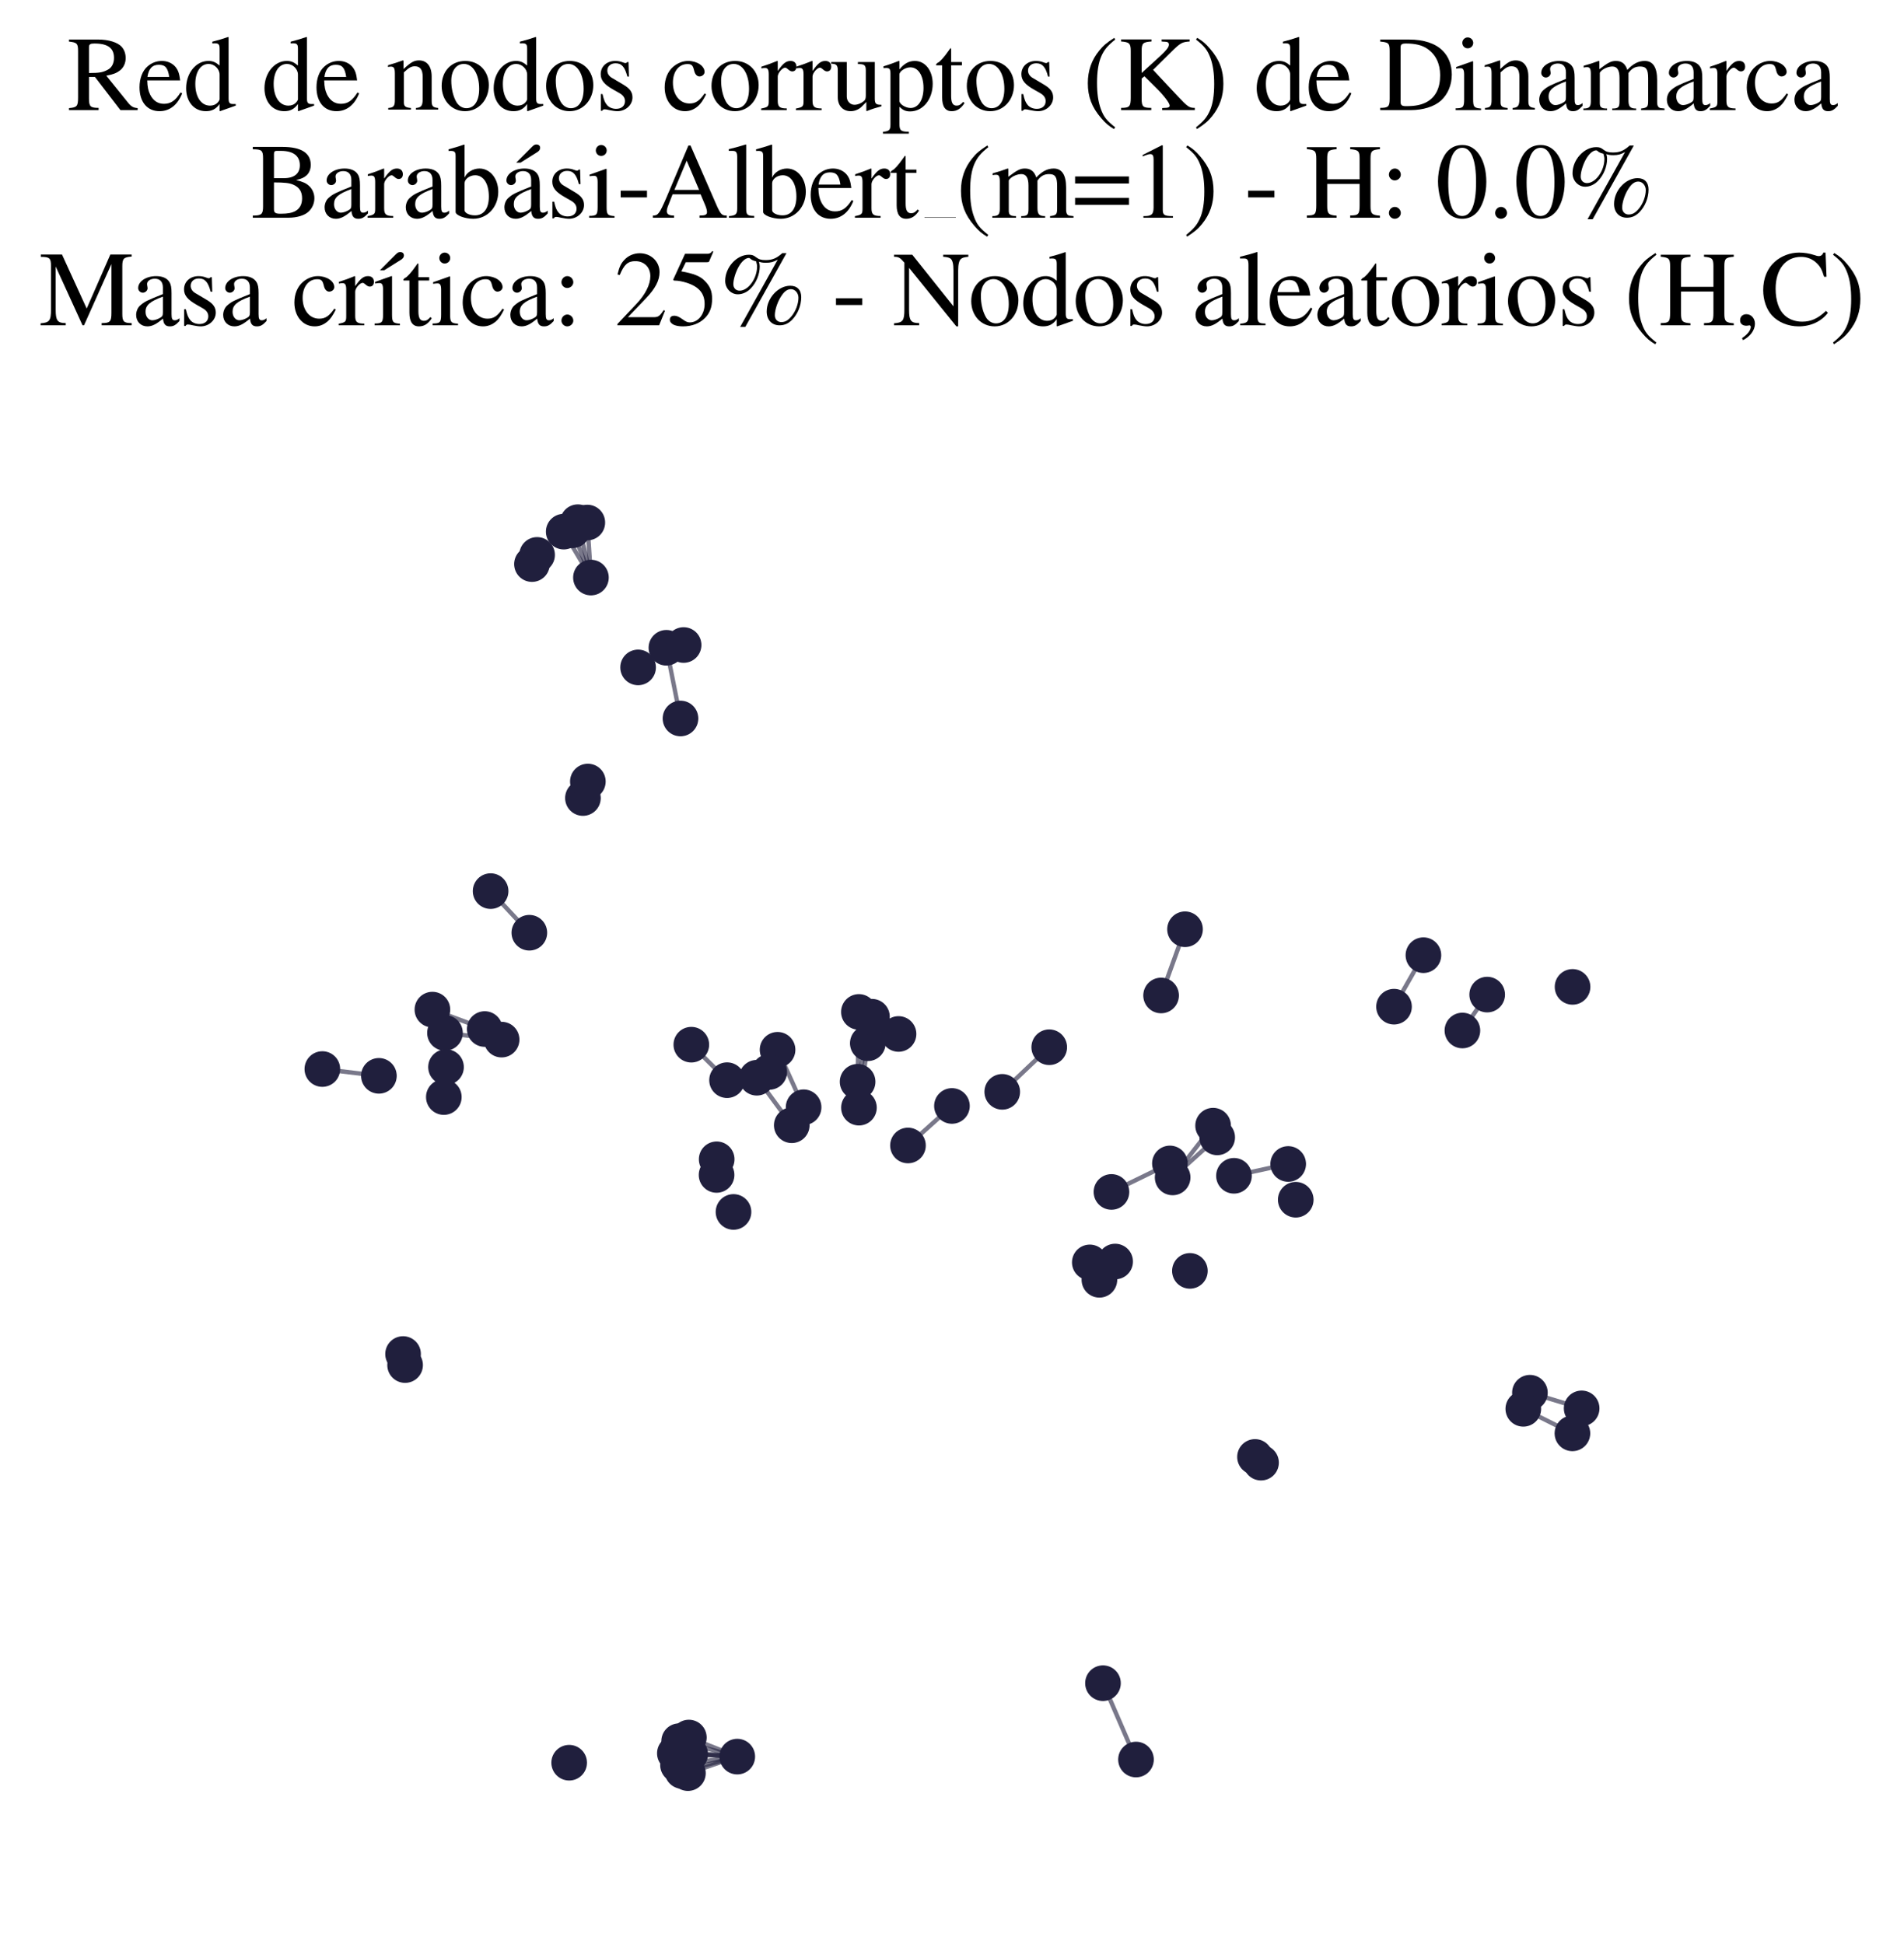 <?xml version="1.0" encoding="utf-8" standalone="no"?>
<!DOCTYPE svg PUBLIC "-//W3C//DTD SVG 1.1//EN"
  "http://www.w3.org/Graphics/SVG/1.1/DTD/svg11.dtd">
<svg xmlns:xlink="http://www.w3.org/1999/xlink" width="174.312pt" height="177.988pt" viewBox="0 0 174.312 177.988" xmlns="http://www.w3.org/2000/svg" version="1.1">
 <defs>
  <style type="text/css">*{stroke-linejoin: round; stroke-linecap: butt}</style>
 </defs>
 <g id="figure_1">
  <g id="patch_1">
   <path d="M 0 177.988 
L 174.312 177.988 
L 174.312 -0 
L 0 -0 
z
" style="fill: #ffffff"/>
  </g>
  <g id="axes_1">
   <g id="LineCollection_1">
    <path d="M 102.092 115.516 
L 100.651 117.188 
" clip-path="url(#p9086bce588)" style="fill: none; stroke: #201f3d; stroke-opacity: 0.6; stroke-width: 0.4"/>
    <path d="M 102.092 115.516 
L 99.772 115.594 
" clip-path="url(#p9086bce588)" style="fill: none; stroke: #201f3d; stroke-opacity: 0.6; stroke-width: 0.4"/>
    <path d="M 73.571 101.39 
L 71.186 96.125 
" clip-path="url(#p9086bce588)" style="fill: none; stroke: #201f3d; stroke-opacity: 0.6; stroke-width: 0.4"/>
    <path d="M 40.738 94.581 
L 45.923 95.195 
" clip-path="url(#p9086bce588)" style="fill: none; stroke: #201f3d; stroke-opacity: 0.6; stroke-width: 0.4"/>
    <path d="M 101.755 109.143 
L 107.106 106.534 
" clip-path="url(#p9086bce588)" style="fill: none; stroke: #201f3d; stroke-opacity: 0.6; stroke-width: 0.4"/>
    <path d="M 51.609 48.681 
L 54.101 52.886 
" clip-path="url(#p9086bce588)" style="fill: none; stroke: #201f3d; stroke-opacity: 0.6; stroke-width: 0.4"/>
    <path d="M 140.065 127.528 
L 144.801 128.962 
" clip-path="url(#p9086bce588)" style="fill: none; stroke: #201f3d; stroke-opacity: 0.6; stroke-width: 0.4"/>
    <path d="M 62.299 65.79 
L 61.01 59.315 
" clip-path="url(#p9086bce588)" style="fill: none; stroke: #201f3d; stroke-opacity: 0.6; stroke-width: 0.4"/>
    <path d="M 67.497 160.849 
L 62.98 162.361 
" clip-path="url(#p9086bce588)" style="fill: none; stroke: #201f3d; stroke-opacity: 0.6; stroke-width: 0.4"/>
    <path d="M 67.497 160.849 
L 61.784 160.546 
" clip-path="url(#p9086bce588)" style="fill: none; stroke: #201f3d; stroke-opacity: 0.6; stroke-width: 0.4"/>
    <path d="M 67.497 160.849 
L 63.19 160.625 
" clip-path="url(#p9086bce588)" style="fill: none; stroke: #201f3d; stroke-opacity: 0.6; stroke-width: 0.4"/>
    <path d="M 67.497 160.849 
L 63.066 159.102 
" clip-path="url(#p9086bce588)" style="fill: none; stroke: #201f3d; stroke-opacity: 0.6; stroke-width: 0.4"/>
    <path d="M 67.497 160.849 
L 62.477 162.171 
" clip-path="url(#p9086bce588)" style="fill: none; stroke: #201f3d; stroke-opacity: 0.6; stroke-width: 0.4"/>
    <path d="M 67.497 160.849 
L 62.466 160.424 
" clip-path="url(#p9086bce588)" style="fill: none; stroke: #201f3d; stroke-opacity: 0.6; stroke-width: 0.4"/>
    <path d="M 67.497 160.849 
L 62.176 159.435 
" clip-path="url(#p9086bce588)" style="fill: none; stroke: #201f3d; stroke-opacity: 0.6; stroke-width: 0.4"/>
    <path d="M 67.497 160.849 
L 62.071 161.619 
" clip-path="url(#p9086bce588)" style="fill: none; stroke: #201f3d; stroke-opacity: 0.6; stroke-width: 0.4"/>
    <path d="M 83.126 104.889 
L 87.151 101.27 
" clip-path="url(#p9086bce588)" style="fill: none; stroke: #201f3d; stroke-opacity: 0.6; stroke-width: 0.4"/>
    <path d="M 78.637 101.426 
L 79.448 95.528 
" clip-path="url(#p9086bce588)" style="fill: none; stroke: #201f3d; stroke-opacity: 0.6; stroke-width: 0.4"/>
    <path d="M 127.623 92.18 
L 130.315 87.464 
" clip-path="url(#p9086bce588)" style="fill: none; stroke: #201f3d; stroke-opacity: 0.6; stroke-width: 0.4"/>
    <path d="M 44.379 94.227 
L 39.587 92.448 
" clip-path="url(#p9086bce588)" style="fill: none; stroke: #201f3d; stroke-opacity: 0.6; stroke-width: 0.4"/>
    <path d="M 100.978 154.125 
L 104.001 161.116 
" clip-path="url(#p9086bce588)" style="fill: none; stroke: #201f3d; stroke-opacity: 0.6; stroke-width: 0.4"/>
    <path d="M 78.514 99.055 
L 79.829 93.099 
" clip-path="url(#p9086bce588)" style="fill: none; stroke: #201f3d; stroke-opacity: 0.6; stroke-width: 0.4"/>
    <path d="M 78.514 99.055 
L 78.632 92.661 
" clip-path="url(#p9086bce588)" style="fill: none; stroke: #201f3d; stroke-opacity: 0.6; stroke-width: 0.4"/>
    <path d="M 106.299 91.153 
L 108.49 85.091 
" clip-path="url(#p9086bce588)" style="fill: none; stroke: #201f3d; stroke-opacity: 0.6; stroke-width: 0.4"/>
    <path d="M 72.486 103.037 
L 69.285 98.686 
" clip-path="url(#p9086bce588)" style="fill: none; stroke: #201f3d; stroke-opacity: 0.6; stroke-width: 0.4"/>
    <path d="M 34.688 98.512 
L 29.511 97.89 
" clip-path="url(#p9086bce588)" style="fill: none; stroke: #201f3d; stroke-opacity: 0.6; stroke-width: 0.4"/>
    <path d="M 48.462 85.408 
L 44.916 81.597 
" clip-path="url(#p9086bce588)" style="fill: none; stroke: #201f3d; stroke-opacity: 0.6; stroke-width: 0.4"/>
    <path d="M 53.77 47.847 
L 54.101 52.886 
" clip-path="url(#p9086bce588)" style="fill: none; stroke: #201f3d; stroke-opacity: 0.6; stroke-width: 0.4"/>
    <path d="M 91.756 99.977 
L 96.058 95.893 
" clip-path="url(#p9086bce588)" style="fill: none; stroke: #201f3d; stroke-opacity: 0.6; stroke-width: 0.4"/>
    <path d="M 143.956 131.249 
L 139.459 129.003 
" clip-path="url(#p9086bce588)" style="fill: none; stroke: #201f3d; stroke-opacity: 0.6; stroke-width: 0.4"/>
    <path d="M 133.884 94.361 
L 136.153 91.073 
" clip-path="url(#p9086bce588)" style="fill: none; stroke: #201f3d; stroke-opacity: 0.6; stroke-width: 0.4"/>
    <path d="M 111.06 103.074 
L 107.356 107.815 
" clip-path="url(#p9086bce588)" style="fill: none; stroke: #201f3d; stroke-opacity: 0.6; stroke-width: 0.4"/>
    <path d="M 117.935 106.582 
L 112.97 107.665 
" clip-path="url(#p9086bce588)" style="fill: none; stroke: #201f3d; stroke-opacity: 0.6; stroke-width: 0.4"/>
    <path d="M 52.403 48.561 
L 54.101 52.886 
" clip-path="url(#p9086bce588)" style="fill: none; stroke: #201f3d; stroke-opacity: 0.6; stroke-width: 0.4"/>
    <path d="M 111.436 104.147 
L 107.356 107.815 
" clip-path="url(#p9086bce588)" style="fill: none; stroke: #201f3d; stroke-opacity: 0.6; stroke-width: 0.4"/>
    <path d="M 63.291 95.659 
L 66.562 98.909 
" clip-path="url(#p9086bce588)" style="fill: none; stroke: #201f3d; stroke-opacity: 0.6; stroke-width: 0.4"/>
    <path d="M 52.906 47.815 
L 54.101 52.886 
" clip-path="url(#p9086bce588)" style="fill: none; stroke: #201f3d; stroke-opacity: 0.6; stroke-width: 0.4"/>
   </g>
   <g id="PathCollection_1">
    <defs>
     <path id="m5d2325e735" d="M 0 1.581 
C 0.419 1.581 0.822 1.415 1.118 1.118 
C 1.415 0.822 1.581 0.419 1.581 0 
C 1.581 -0.419 1.415 -0.822 1.118 -1.118 
C 0.822 -1.415 0.419 -1.581 0 -1.581 
C -0.419 -1.581 -0.822 -1.415 -1.118 -1.118 
C -1.415 -0.822 -1.581 -0.419 -1.581 0 
C -1.581 0.419 -1.415 0.822 -1.118 1.118 
C -0.822 1.415 -0.419 1.581 0 1.581 
z
" style="stroke: #201f3d; stroke-width: 0.1"/>
    </defs>
    <g clip-path="url(#p9086bce588)">
     <use xlink:href="#m5d2325e735" x="100.978" y="154.125" style="fill: #201f3d; stroke: #201f3d; stroke-width: 0.1"/>
     <use xlink:href="#m5d2325e735" x="54.101" y="52.886" style="fill: #201f3d; stroke: #201f3d; stroke-width: 0.1"/>
     <use xlink:href="#m5d2325e735" x="99.772" y="115.594" style="fill: #201f3d; stroke: #201f3d; stroke-width: 0.1"/>
     <use xlink:href="#m5d2325e735" x="130.315" y="87.464" style="fill: #201f3d; stroke: #201f3d; stroke-width: 0.1"/>
     <use xlink:href="#m5d2325e735" x="133.884" y="94.361" style="fill: #201f3d; stroke: #201f3d; stroke-width: 0.1"/>
     <use xlink:href="#m5d2325e735" x="62.477" y="162.171" style="fill: #201f3d; stroke: #201f3d; stroke-width: 0.1"/>
     <use xlink:href="#m5d2325e735" x="63.066" y="159.102" style="fill: #201f3d; stroke: #201f3d; stroke-width: 0.1"/>
     <use xlink:href="#m5d2325e735" x="115.448" y="133.932" style="fill: #201f3d; stroke: #201f3d; stroke-width: 0.1"/>
     <use xlink:href="#m5d2325e735" x="62.299" y="65.79" style="fill: #201f3d; stroke: #201f3d; stroke-width: 0.1"/>
     <use xlink:href="#m5d2325e735" x="107.356" y="107.815" style="fill: #201f3d; stroke: #201f3d; stroke-width: 0.1"/>
     <use xlink:href="#m5d2325e735" x="108.49" y="85.091" style="fill: #201f3d; stroke: #201f3d; stroke-width: 0.1"/>
     <use xlink:href="#m5d2325e735" x="144.801" y="128.962" style="fill: #201f3d; stroke: #201f3d; stroke-width: 0.1"/>
     <use xlink:href="#m5d2325e735" x="82.261" y="94.678" style="fill: #201f3d; stroke: #201f3d; stroke-width: 0.1"/>
     <use xlink:href="#m5d2325e735" x="40.738" y="94.581" style="fill: #201f3d; stroke: #201f3d; stroke-width: 0.1"/>
     <use xlink:href="#m5d2325e735" x="67.153" y="110.975" style="fill: #201f3d; stroke: #201f3d; stroke-width: 0.1"/>
     <use xlink:href="#m5d2325e735" x="96.058" y="95.893" style="fill: #201f3d; stroke: #201f3d; stroke-width: 0.1"/>
     <use xlink:href="#m5d2325e735" x="69.285" y="98.686" style="fill: #201f3d; stroke: #201f3d; stroke-width: 0.1"/>
     <use xlink:href="#m5d2325e735" x="71.186" y="96.125" style="fill: #201f3d; stroke: #201f3d; stroke-width: 0.1"/>
     <use xlink:href="#m5d2325e735" x="70.428" y="98.154" style="fill: #201f3d; stroke: #201f3d; stroke-width: 0.1"/>
     <use xlink:href="#m5d2325e735" x="62.433" y="159.534" style="fill: #201f3d; stroke: #201f3d; stroke-width: 0.1"/>
     <use xlink:href="#m5d2325e735" x="37.088" y="124.996" style="fill: #201f3d; stroke: #201f3d; stroke-width: 0.1"/>
     <use xlink:href="#m5d2325e735" x="36.901" y="123.985" style="fill: #201f3d; stroke: #201f3d; stroke-width: 0.1"/>
     <use xlink:href="#m5d2325e735" x="100.651" y="117.188" style="fill: #201f3d; stroke: #201f3d; stroke-width: 0.1"/>
     <use xlink:href="#m5d2325e735" x="62.071" y="161.619" style="fill: #201f3d; stroke: #201f3d; stroke-width: 0.1"/>
     <use xlink:href="#m5d2325e735" x="78.514" y="99.055" style="fill: #201f3d; stroke: #201f3d; stroke-width: 0.1"/>
     <use xlink:href="#m5d2325e735" x="118.626" y="109.856" style="fill: #201f3d; stroke: #201f3d; stroke-width: 0.1"/>
     <use xlink:href="#m5d2325e735" x="61.784" y="160.546" style="fill: #201f3d; stroke: #201f3d; stroke-width: 0.1"/>
     <use xlink:href="#m5d2325e735" x="117.935" y="106.582" style="fill: #201f3d; stroke: #201f3d; stroke-width: 0.1"/>
     <use xlink:href="#m5d2325e735" x="53.77" y="47.847" style="fill: #201f3d; stroke: #201f3d; stroke-width: 0.1"/>
     <use xlink:href="#m5d2325e735" x="78.637" y="101.426" style="fill: #201f3d; stroke: #201f3d; stroke-width: 0.1"/>
     <use xlink:href="#m5d2325e735" x="52.403" y="48.561" style="fill: #201f3d; stroke: #201f3d; stroke-width: 0.1"/>
     <use xlink:href="#m5d2325e735" x="65.603" y="107.587" style="fill: #201f3d; stroke: #201f3d; stroke-width: 0.1"/>
     <use xlink:href="#m5d2325e735" x="140.065" y="127.528" style="fill: #201f3d; stroke: #201f3d; stroke-width: 0.1"/>
     <use xlink:href="#m5d2325e735" x="91.756" y="99.977" style="fill: #201f3d; stroke: #201f3d; stroke-width: 0.1"/>
     <use xlink:href="#m5d2325e735" x="63.291" y="95.659" style="fill: #201f3d; stroke: #201f3d; stroke-width: 0.1"/>
     <use xlink:href="#m5d2325e735" x="101.755" y="109.143" style="fill: #201f3d; stroke: #201f3d; stroke-width: 0.1"/>
     <use xlink:href="#m5d2325e735" x="73.571" y="101.39" style="fill: #201f3d; stroke: #201f3d; stroke-width: 0.1"/>
     <use xlink:href="#m5d2325e735" x="83.126" y="104.889" style="fill: #201f3d; stroke: #201f3d; stroke-width: 0.1"/>
     <use xlink:href="#m5d2325e735" x="112.97" y="107.665" style="fill: #201f3d; stroke: #201f3d; stroke-width: 0.1"/>
     <use xlink:href="#m5d2325e735" x="52.108" y="161.407" style="fill: #201f3d; stroke: #201f3d; stroke-width: 0.1"/>
     <use xlink:href="#m5d2325e735" x="39.587" y="92.448" style="fill: #201f3d; stroke: #201f3d; stroke-width: 0.1"/>
     <use xlink:href="#m5d2325e735" x="127.623" y="92.18" style="fill: #201f3d; stroke: #201f3d; stroke-width: 0.1"/>
     <use xlink:href="#m5d2325e735" x="143.956" y="131.249" style="fill: #201f3d; stroke: #201f3d; stroke-width: 0.1"/>
     <use xlink:href="#m5d2325e735" x="61.01" y="59.315" style="fill: #201f3d; stroke: #201f3d; stroke-width: 0.1"/>
     <use xlink:href="#m5d2325e735" x="58.418" y="61.113" style="fill: #201f3d; stroke: #201f3d; stroke-width: 0.1"/>
     <use xlink:href="#m5d2325e735" x="104.001" y="161.116" style="fill: #201f3d; stroke: #201f3d; stroke-width: 0.1"/>
     <use xlink:href="#m5d2325e735" x="102.092" y="115.516" style="fill: #201f3d; stroke: #201f3d; stroke-width: 0.1"/>
     <use xlink:href="#m5d2325e735" x="72.486" y="103.037" style="fill: #201f3d; stroke: #201f3d; stroke-width: 0.1"/>
     <use xlink:href="#m5d2325e735" x="107.106" y="106.534" style="fill: #201f3d; stroke: #201f3d; stroke-width: 0.1"/>
     <use xlink:href="#m5d2325e735" x="53.368" y="73.074" style="fill: #201f3d; stroke: #201f3d; stroke-width: 0.1"/>
     <use xlink:href="#m5d2325e735" x="136.153" y="91.073" style="fill: #201f3d; stroke: #201f3d; stroke-width: 0.1"/>
     <use xlink:href="#m5d2325e735" x="45.923" y="95.195" style="fill: #201f3d; stroke: #201f3d; stroke-width: 0.1"/>
     <use xlink:href="#m5d2325e735" x="62.584" y="59.063" style="fill: #201f3d; stroke: #201f3d; stroke-width: 0.1"/>
     <use xlink:href="#m5d2325e735" x="49.172" y="50.811" style="fill: #201f3d; stroke: #201f3d; stroke-width: 0.1"/>
     <use xlink:href="#m5d2325e735" x="111.06" y="103.074" style="fill: #201f3d; stroke: #201f3d; stroke-width: 0.1"/>
     <use xlink:href="#m5d2325e735" x="114.896" y="133.408" style="fill: #201f3d; stroke: #201f3d; stroke-width: 0.1"/>
     <use xlink:href="#m5d2325e735" x="62.98" y="162.361" style="fill: #201f3d; stroke: #201f3d; stroke-width: 0.1"/>
     <use xlink:href="#m5d2325e735" x="66.562" y="98.909" style="fill: #201f3d; stroke: #201f3d; stroke-width: 0.1"/>
     <use xlink:href="#m5d2325e735" x="40.633" y="100.455" style="fill: #201f3d; stroke: #201f3d; stroke-width: 0.1"/>
     <use xlink:href="#m5d2325e735" x="79.448" y="95.528" style="fill: #201f3d; stroke: #201f3d; stroke-width: 0.1"/>
     <use xlink:href="#m5d2325e735" x="44.916" y="81.597" style="fill: #201f3d; stroke: #201f3d; stroke-width: 0.1"/>
     <use xlink:href="#m5d2325e735" x="40.833" y="97.711" style="fill: #201f3d; stroke: #201f3d; stroke-width: 0.1"/>
     <use xlink:href="#m5d2325e735" x="65.613" y="106.154" style="fill: #201f3d; stroke: #201f3d; stroke-width: 0.1"/>
     <use xlink:href="#m5d2325e735" x="78.632" y="92.661" style="fill: #201f3d; stroke: #201f3d; stroke-width: 0.1"/>
     <use xlink:href="#m5d2325e735" x="108.936" y="116.372" style="fill: #201f3d; stroke: #201f3d; stroke-width: 0.1"/>
     <use xlink:href="#m5d2325e735" x="34.688" y="98.512" style="fill: #201f3d; stroke: #201f3d; stroke-width: 0.1"/>
     <use xlink:href="#m5d2325e735" x="106.299" y="91.153" style="fill: #201f3d; stroke: #201f3d; stroke-width: 0.1"/>
     <use xlink:href="#m5d2325e735" x="44.379" y="94.227" style="fill: #201f3d; stroke: #201f3d; stroke-width: 0.1"/>
     <use xlink:href="#m5d2325e735" x="53.819" y="71.563" style="fill: #201f3d; stroke: #201f3d; stroke-width: 0.1"/>
     <use xlink:href="#m5d2325e735" x="48.462" y="85.408" style="fill: #201f3d; stroke: #201f3d; stroke-width: 0.1"/>
     <use xlink:href="#m5d2325e735" x="52.906" y="47.815" style="fill: #201f3d; stroke: #201f3d; stroke-width: 0.1"/>
     <use xlink:href="#m5d2325e735" x="67.497" y="160.849" style="fill: #201f3d; stroke: #201f3d; stroke-width: 0.1"/>
     <use xlink:href="#m5d2325e735" x="139.459" y="129.003" style="fill: #201f3d; stroke: #201f3d; stroke-width: 0.1"/>
     <use xlink:href="#m5d2325e735" x="87.151" y="101.27" style="fill: #201f3d; stroke: #201f3d; stroke-width: 0.1"/>
     <use xlink:href="#m5d2325e735" x="51.609" y="48.681" style="fill: #201f3d; stroke: #201f3d; stroke-width: 0.1"/>
     <use xlink:href="#m5d2325e735" x="48.702" y="51.652" style="fill: #201f3d; stroke: #201f3d; stroke-width: 0.1"/>
     <use xlink:href="#m5d2325e735" x="111.436" y="104.147" style="fill: #201f3d; stroke: #201f3d; stroke-width: 0.1"/>
     <use xlink:href="#m5d2325e735" x="29.511" y="97.89" style="fill: #201f3d; stroke: #201f3d; stroke-width: 0.1"/>
     <use xlink:href="#m5d2325e735" x="143.968" y="90.367" style="fill: #201f3d; stroke: #201f3d; stroke-width: 0.1"/>
     <use xlink:href="#m5d2325e735" x="63.19" y="160.625" style="fill: #201f3d; stroke: #201f3d; stroke-width: 0.1"/>
     <use xlink:href="#m5d2325e735" x="62.466" y="160.424" style="fill: #201f3d; stroke: #201f3d; stroke-width: 0.1"/>
     <use xlink:href="#m5d2325e735" x="62.176" y="159.435" style="fill: #201f3d; stroke: #201f3d; stroke-width: 0.1"/>
     <use xlink:href="#m5d2325e735" x="79.829" y="93.099" style="fill: #201f3d; stroke: #201f3d; stroke-width: 0.1"/>
    </g>
   </g>
   <g id="text_1">
    <!-- Red de nodos corruptos (K) de Dinamarca -->
    <g transform="translate(6.149 10.084) scale(0.096 -0.096)">
     <defs>
      <path id="NimbusRomNo9L-Regu-52" d="M 4218 121 
C 3974 140 3846 205 3661 424 
L 2342 2061 
C 2771 2143 2963 2219 3174 2388 
C 3379 2553 3501 2818 3501 3113 
C 3501 3385 3418 3618 3251 3801 
C 3008 4059 2477 4224 1875 4224 
L 109 4224 
L 109 4102 
C 589 4051 653 3981 653 3528 
L 653 765 
C 653 236 589 159 109 121 
L 109 0 
L 1882 0 
L 1882 134 
C 1389 134 1306 219 1306 692 
L 1306 1984 
L 1664 1984 
L 3187 0 
L 4218 0 
L 4218 121 
z
M 1306 3762 
C 1306 3937 1376 3987 1632 3987 
C 2432 3987 2803 3716 2803 3123 
C 2803 2807 2669 2542 2438 2423 
C 2144 2258 1920 2221 1306 2221 
L 1306 3762 
z
" transform="scale(0.016)"/>
      <path id="NimbusRomNo9L-Regu-65" d="M 2611 1053 
C 2304 564 2029 378 1619 378 
C 1254 378 979 564 794 930 
C 678 1174 634 1386 621 1779 
L 2592 1779 
C 2541 2193 2477 2377 2317 2581 
C 2125 2811 1830 2944 1498 2944 
C 1178 2944 877 2829 634 2611 
C 333 2349 160 1894 160 1370 
C 160 486 621 -64 1357 -64 
C 1965 -64 2445 315 2714 1008 
L 2611 1053 
z
M 634 1984 
C 704 2479 922 2714 1312 2714 
C 1702 2714 1856 2535 1939 1984 
L 634 1984 
z
" transform="scale(0.016)"/>
      <path id="NimbusRomNo9L-Regu-64" d="M 2202 -64 
L 3142 269 
L 3142 365 
C 3027 365 3014 365 2995 365 
C 2765 365 2714 435 2714 731 
L 2714 4364 
L 2682 4377 
C 2374 4268 2150 4204 1741 4096 
L 1741 3994 
C 1792 4000 1830 4000 1882 4000 
C 2118 4000 2176 3936 2176 3672 
L 2176 2669 
C 1933 2874 1760 2944 1504 2944 
C 768 2944 173 2221 173 1312 
C 173 493 653 -64 1357 -64 
C 1715 -64 1958 64 2176 365 
L 2176 -45 
L 2202 -64 
z
M 2176 653 
C 2176 608 2131 531 2067 461 
C 1952 333 1792 269 1606 269 
C 1075 269 723 781 723 1568 
C 723 2291 1037 2765 1523 2765 
C 1862 2765 2176 2464 2176 2125 
L 2176 653 
z
" transform="scale(0.016)"/>
      <path id="NimbusRomNo9L-Regu-6e" d="M 102 2579 
C 141 2598 205 2605 275 2605 
C 454 2605 512 2509 512 2195 
L 512 608 
C 512 243 442 154 115 128 
L 115 32 
L 1472 32 
L 1472 128 
C 1146 154 1050 230 1050 461 
L 1050 2259 
C 1357 2547 1498 2624 1709 2624 
C 2022 2624 2176 2426 2176 2003 
L 2176 666 
C 2176 262 2093 154 1773 128 
L 1773 32 
L 3104 32 
L 3104 128 
C 2790 160 2714 237 2714 550 
L 2714 2016 
C 2714 2618 2432 2976 1958 2976 
C 1664 2976 1466 2867 1030 2458 
L 1030 2963 
L 986 2976 
C 672 2861 454 2790 102 2688 
L 102 2579 
z
" transform="scale(0.016)"/>
      <path id="NimbusRomNo9L-Regu-6f" d="M 1600 2944 
C 768 2944 186 2330 186 1446 
C 186 582 781 -64 1587 -64 
C 2394 -64 3008 614 3008 1498 
C 3008 2336 2419 2944 1600 2944 
z
M 1517 2765 
C 2054 2765 2432 2150 2432 1274 
C 2432 550 2144 115 1664 115 
C 1414 115 1178 269 1043 525 
C 864 858 762 1306 762 1760 
C 762 2368 1062 2765 1517 2765 
z
" transform="scale(0.016)"/>
      <path id="NimbusRomNo9L-Regu-73" d="M 2016 2010 
L 1990 2880 
L 1920 2880 
L 1907 2867 
C 1850 2822 1843 2816 1818 2816 
C 1779 2816 1715 2829 1645 2861 
C 1504 2915 1363 2944 1197 2944 
C 691 2944 326 2616 326 2154 
C 326 1796 531 1539 1075 1231 
L 1446 1020 
C 1670 892 1779 737 1779 539 
C 1779 256 1574 77 1248 77 
C 1030 77 832 159 710 298 
C 576 455 518 600 435 960 
L 333 960 
L 333 -39 
L 416 -39 
C 461 33 486 48 563 48 
C 621 48 710 35 858 -2 
C 1037 -39 1210 -64 1325 -64 
C 1818 -64 2227 308 2227 757 
C 2227 1077 2074 1289 1690 1520 
L 998 1930 
C 819 2033 723 2194 723 2367 
C 723 2624 922 2803 1216 2803 
C 1581 2803 1773 2583 1920 2010 
L 2016 2010 
z
" transform="scale(0.016)"/>
      <path id="NimbusRomNo9L-Regu-63" d="M 2547 998 
C 2240 550 2010 397 1645 397 
C 1062 397 653 909 653 1645 
C 653 2304 1005 2758 1523 2758 
C 1754 2758 1837 2688 1901 2451 
L 1939 2310 
C 1990 2131 2106 2016 2240 2016 
C 2406 2016 2547 2138 2547 2285 
C 2547 2643 2099 2944 1562 2944 
C 1248 2944 922 2816 659 2586 
C 339 2304 160 1869 160 1363 
C 160 531 666 -64 1376 -64 
C 1664 -64 1920 38 2150 237 
C 2323 390 2445 563 2637 941 
L 2547 998 
z
" transform="scale(0.016)"/>
      <path id="NimbusRomNo9L-Regu-72" d="M 45 2496 
C 134 2515 192 2522 269 2522 
C 429 2522 486 2419 486 2138 
L 486 538 
C 486 218 442 173 32 96 
L 32 0 
L 1568 0 
L 1568 102 
C 1133 102 1024 199 1024 565 
L 1024 2013 
C 1024 2219 1299 2541 1472 2541 
C 1510 2541 1568 2509 1638 2445 
C 1741 2355 1811 2317 1894 2317 
C 2048 2317 2144 2426 2144 2605 
C 2144 2816 2010 2944 1792 2944 
C 1523 2944 1338 2797 1024 2343 
L 1024 2931 
L 992 2944 
C 653 2803 422 2721 45 2599 
L 45 2496 
z
" transform="scale(0.016)"/>
      <path id="NimbusRomNo9L-Regu-75" d="M 3066 320 
L 3034 320 
C 2739 320 2669 390 2669 685 
L 2669 2880 
L 1658 2880 
L 1658 2758 
C 2054 2758 2131 2694 2131 2375 
L 2131 875 
C 2131 697 2099 607 2010 537 
C 1837 397 1638 320 1446 320 
C 1197 320 992 537 992 805 
L 992 2880 
L 58 2880 
L 58 2778 
C 365 2778 454 2682 454 2387 
L 454 770 
C 454 263 762 -64 1229 -64 
C 1466 -64 1715 38 1888 211 
L 2163 486 
L 2163 -45 
L 2189 -58 
C 2509 70 2739 141 3066 230 
L 3066 320 
z
" transform="scale(0.016)"/>
      <path id="NimbusRomNo9L-Regu-70" d="M 58 2516 
C 115 2522 160 2522 218 2522 
C 435 2522 480 2458 480 2155 
L 480 -855 
C 480 -1189 410 -1261 32 -1299 
L 32 -1408 
L 1581 -1408 
L 1581 -1293 
C 1101 -1293 1018 -1222 1018 -816 
L 1018 199 
C 1242 -13 1395 -77 1664 -77 
C 2419 -77 3008 643 3008 1575 
C 3008 2372 2560 2944 1939 2944 
C 1581 2944 1299 2784 1018 2438 
L 1018 2931 
L 979 2944 
C 634 2810 410 2726 58 2618 
L 58 2516 
z
M 1018 2136 
C 1018 2329 1376 2560 1670 2560 
C 2144 2560 2458 2071 2458 1324 
C 2458 611 2144 128 1683 128 
C 1382 128 1018 359 1018 552 
L 1018 2136 
z
" transform="scale(0.016)"/>
      <path id="NimbusRomNo9L-Regu-74" d="M 1632 2880 
L 986 2880 
L 986 3622 
C 986 3686 979 3706 941 3706 
C 896 3648 858 3590 813 3526 
C 570 3174 294 2867 192 2841 
C 122 2794 83 2748 83 2715 
C 83 2695 90 2682 109 2682 
L 448 2682 
L 448 751 
C 448 212 640 -64 1018 -64 
C 1331 -64 1574 90 1786 423 
L 1702 493 
C 1568 333 1459 269 1318 269 
C 1082 269 986 443 986 847 
L 986 2682 
L 1632 2682 
L 1632 2880 
z
" transform="scale(0.016)"/>
      <path id="NimbusRomNo9L-Regu-28" d="M 1888 4326 
C 1414 4019 1222 3853 986 3558 
C 531 3002 307 2362 307 1613 
C 307 800 544 173 1107 -480 
C 1370 -787 1536 -928 1869 -1133 
L 1946 -1030 
C 1434 -627 1254 -403 1082 77 
C 928 506 858 992 858 1632 
C 858 2304 941 2829 1114 3226 
C 1293 3622 1485 3853 1946 4224 
L 1888 4326 
z
" transform="scale(0.016)"/>
      <path id="NimbusRomNo9L-Regu-4b" d="M 2643 4109 
C 2720 4096 2784 4096 2810 4096 
C 3002 4096 3078 4045 3078 3917 
C 3078 3775 2931 3583 2579 3257 
L 1446 2224 
L 1446 3534 
C 1446 4000 1517 4071 2035 4109 
L 2035 4231 
L 218 4231 
L 218 4109 
C 717 4071 794 3988 794 3531 
L 794 750 
C 794 217 723 134 218 134 
L 218 0 
L 2022 0 
L 2022 134 
C 1523 134 1446 211 1446 683 
L 1446 1891 
L 1613 2026 
L 2291 1355 
C 2778 876 3123 422 3123 269 
C 3123 179 3034 134 2854 134 
C 2822 134 2752 134 2675 121 
L 2675 0 
L 4627 0 
L 4627 134 
C 4294 134 4205 198 3622 816 
L 2131 2409 
L 3347 3611 
C 3782 4026 3885 4077 4320 4109 
L 4320 4231 
L 2643 4231 
L 2643 4109 
z
" transform="scale(0.016)"/>
      <path id="NimbusRomNo9L-Regu-29" d="M 243 -1133 
C 717 -826 909 -659 1146 -365 
C 1600 192 1824 832 1824 1581 
C 1824 2400 1587 3021 1024 3674 
C 762 3981 595 4122 262 4326 
L 186 4224 
C 698 3821 870 3597 1050 3117 
C 1203 2688 1274 2202 1274 1562 
C 1274 896 1190 365 1018 -26 
C 838 -429 646 -659 186 -1030 
L 243 -1133 
z
" transform="scale(0.016)"/>
      <path id="NimbusRomNo9L-Regu-44" d="M 666 679 
C 666 217 589 134 102 134 
L 102 0 
L 1920 0 
C 2662 0 3334 210 3731 568 
C 4147 944 4384 1512 4384 2131 
C 4384 2706 4192 3203 3840 3554 
C 3405 3994 2707 4224 1830 4224 
L 102 4224 
L 102 4102 
C 608 4057 666 4000 666 3525 
L 666 679 
z
M 1318 3738 
C 1318 3936 1389 3987 1651 3987 
C 2202 3987 2618 3885 2925 3668 
C 3424 3323 3686 2775 3686 2087 
C 3686 1334 3424 798 2906 498 
C 2579 314 2208 237 1651 237 
C 1395 237 1318 294 1318 498 
L 1318 3738 
z
" transform="scale(0.016)"/>
      <path id="NimbusRomNo9L-Regu-69" d="M 1120 2929 
L 128 2579 
L 128 2484 
L 179 2490 
C 256 2502 339 2509 397 2509 
C 550 2509 608 2406 608 2125 
L 608 640 
C 608 179 544 109 102 109 
L 102 0 
L 1619 0 
L 1619 96 
C 1197 128 1146 191 1146 650 
L 1146 2910 
L 1120 2929 
z
M 819 4352 
C 646 4352 499 4205 499 4026 
C 499 3847 640 3699 819 3699 
C 1005 3699 1152 3840 1152 4026 
C 1152 4205 1005 4352 819 4352 
z
" transform="scale(0.016)"/>
      <path id="NimbusRomNo9L-Regu-61" d="M 2829 423 
C 2720 333 2643 301 2547 301 
C 2400 301 2355 390 2355 672 
L 2355 1920 
C 2355 2253 2323 2438 2227 2592 
C 2086 2822 1811 2944 1434 2944 
C 832 2944 358 2630 358 2227 
C 358 2080 486 1952 634 1952 
C 787 1952 922 2080 922 2221 
C 922 2246 915 2278 909 2323 
C 896 2381 890 2432 890 2477 
C 890 2650 1094 2790 1350 2790 
C 1664 2790 1837 2605 1837 2259 
L 1837 1869 
C 851 1472 742 1421 467 1178 
C 326 1050 237 832 237 621 
C 237 218 518 -64 909 -64 
C 1190 -64 1453 70 1843 403 
C 1875 70 1990 -64 2253 -64 
C 2470 -64 2605 13 2829 256 
L 2829 423 
z
M 1837 783 
C 1837 584 1805 526 1670 449 
C 1517 359 1338 301 1203 301 
C 979 301 800 520 800 796 
L 800 822 
C 800 1201 1062 1433 1837 1715 
L 1837 783 
z
" transform="scale(0.016)"/>
      <path id="NimbusRomNo9L-Regu-6d" d="M 122 2547 
C 205 2566 256 2573 326 2573 
C 493 2573 550 2470 550 2162 
L 550 539 
C 550 192 461 96 102 96 
L 102 0 
L 1523 0 
L 1523 96 
C 1184 96 1088 166 1088 418 
L 1088 2234 
C 1088 2246 1139 2310 1184 2355 
C 1344 2502 1619 2611 1843 2611 
C 2125 2611 2266 2385 2266 1932 
L 2266 528 
C 2266 167 2195 96 1830 96 
L 1830 0 
L 3264 0 
L 3264 96 
C 2899 96 2803 205 2803 603 
L 2803 2221 
C 2995 2496 3206 2611 3501 2611 
C 3866 2611 3981 2438 3981 1907 
L 3981 557 
C 3981 192 3930 141 3558 96 
L 3558 0 
L 4960 0 
L 4960 96 
L 4794 115 
C 4602 115 4518 230 4518 480 
L 4518 1802 
C 4518 2559 4269 2944 3776 2944 
C 3405 2944 3078 2778 2733 2407 
C 2618 2771 2400 2944 2054 2944 
C 1773 2944 1594 2854 1062 2451 
L 1062 2931 
L 1018 2944 
C 691 2822 474 2752 122 2656 
L 122 2547 
z
" transform="scale(0.016)"/>
     </defs>
     <use xlink:href="#NimbusRomNo9L-Regu-52" transform="scale(0.996)"/>
     <use xlink:href="#NimbusRomNo9L-Regu-65" transform="translate(66.45 0) scale(0.996)"/>
     <use xlink:href="#NimbusRomNo9L-Regu-64" transform="translate(110.684 0) scale(0.996)"/>
     <use xlink:href="#NimbusRomNo9L-Regu-64" transform="translate(185.403 0) scale(0.996)"/>
     <use xlink:href="#NimbusRomNo9L-Regu-65" transform="translate(235.217 0) scale(0.996)"/>
     <use xlink:href="#NimbusRomNo9L-Regu-6e" transform="translate(304.357 0) scale(0.996)"/>
     <use xlink:href="#NimbusRomNo9L-Regu-6f" transform="translate(354.17 0) scale(0.996)"/>
     <use xlink:href="#NimbusRomNo9L-Regu-64" transform="translate(403.983 0) scale(0.996)"/>
     <use xlink:href="#NimbusRomNo9L-Regu-6f" transform="translate(453.796 0) scale(0.996)"/>
     <use xlink:href="#NimbusRomNo9L-Regu-73" transform="translate(503.61 0) scale(0.996)"/>
     <use xlink:href="#NimbusRomNo9L-Regu-63" transform="translate(567.27 0) scale(0.996)"/>
     <use xlink:href="#NimbusRomNo9L-Regu-6f" transform="translate(611.503 0) scale(0.996)"/>
     <use xlink:href="#NimbusRomNo9L-Regu-72" transform="translate(661.317 0) scale(0.996)"/>
     <use xlink:href="#NimbusRomNo9L-Regu-72" transform="translate(694.492 0) scale(0.996)"/>
     <use xlink:href="#NimbusRomNo9L-Regu-75" transform="translate(727.667 0) scale(0.996)"/>
     <use xlink:href="#NimbusRomNo9L-Regu-70" transform="translate(777.48 0) scale(0.996)"/>
     <use xlink:href="#NimbusRomNo9L-Regu-74" transform="translate(827.294 0) scale(0.996)"/>
     <use xlink:href="#NimbusRomNo9L-Regu-6f" transform="translate(854.989 0) scale(0.996)"/>
     <use xlink:href="#NimbusRomNo9L-Regu-73" transform="translate(904.802 0) scale(0.996)"/>
     <use xlink:href="#NimbusRomNo9L-Regu-28" transform="translate(968.462 0) scale(0.996)"/>
     <use xlink:href="#NimbusRomNo9L-Regu-4b" transform="translate(1001.637 0) scale(0.996)"/>
     <use xlink:href="#NimbusRomNo9L-Regu-29" transform="translate(1073.567 0) scale(0.996)"/>
     <use xlink:href="#NimbusRomNo9L-Regu-64" transform="translate(1131.649 0) scale(0.996)"/>
     <use xlink:href="#NimbusRomNo9L-Regu-65" transform="translate(1181.462 0) scale(0.996)"/>
     <use xlink:href="#NimbusRomNo9L-Regu-44" transform="translate(1250.603 0) scale(0.996)"/>
     <use xlink:href="#NimbusRomNo9L-Regu-69" transform="translate(1322.533 0) scale(0.996)"/>
     <use xlink:href="#NimbusRomNo9L-Regu-6e" transform="translate(1350.228 0) scale(0.996)"/>
     <use xlink:href="#NimbusRomNo9L-Regu-61" transform="translate(1400.041 0) scale(0.996)"/>
     <use xlink:href="#NimbusRomNo9L-Regu-6d" transform="translate(1444.275 0) scale(0.996)"/>
     <use xlink:href="#NimbusRomNo9L-Regu-61" transform="translate(1521.783 0) scale(0.996)"/>
     <use xlink:href="#NimbusRomNo9L-Regu-72" transform="translate(1566.016 0) scale(0.996)"/>
     <use xlink:href="#NimbusRomNo9L-Regu-63" transform="translate(1599.192 0) scale(0.996)"/>
     <use xlink:href="#NimbusRomNo9L-Regu-61" transform="translate(1643.425 0) scale(0.996)"/>
    </g>
    <!-- Barabási-Albert_(m=1) - H: 0.0\%  -->
    <g transform="translate(22.977 19.936) scale(0.096 -0.096)">
     <defs>
      <path id="NimbusRomNo9L-Regu-42" d="M 109 4237 
L 109 4096 
C 646 4096 723 4026 723 3548 
L 723 689 
C 723 212 640 128 109 128 
L 109 0 
L 2246 0 
C 2746 0 3200 136 3437 356 
C 3667 564 3795 855 3795 1165 
C 3795 1451 3680 1710 3482 1897 
C 3290 2072 3117 2150 2701 2253 
C 3034 2335 3168 2398 3322 2531 
C 3482 2671 3578 2903 3578 3163 
C 3578 3871 3008 4237 1901 4237 
L 109 4237 
z
M 1376 2112 
C 1997 2112 2291 2080 2522 1982 
C 2886 1827 3059 1568 3059 1159 
C 3059 809 2925 555 2669 406 
C 2464 290 2202 238 1779 238 
C 1466 238 1376 296 1376 504 
L 1376 2112 
z
M 1376 2368 
L 1376 3812 
C 1376 3944 1421 4001 1517 4001 
L 1798 4001 
C 2534 4001 2925 3699 2925 3137 
C 2925 2646 2586 2368 1984 2368 
L 1376 2368 
z
" transform="scale(0.016)"/>
      <path id="NimbusRomNo9L-Regu-62" d="M 979 4364 
L 947 4377 
C 678 4281 506 4230 205 4147 
L 19 4096 
L 19 3994 
C 58 4000 83 4000 128 4000 
C 384 4000 442 3942 442 3673 
L 442 347 
C 442 147 986 -64 1498 -64 
C 2342 -64 2995 640 2995 1555 
C 2995 2342 2509 2944 1869 2944 
C 1478 2944 1107 2714 979 2400 
L 979 4364 
z
M 979 2061 
C 979 2310 1280 2541 1613 2541 
C 2112 2541 2432 2042 2432 1261 
C 2432 550 2125 141 1600 141 
C 1267 141 979 288 979 448 
L 979 2061 
z
" transform="scale(0.016)"/>
      <path id="NimbusRomNo9L-Regu-b4" d="M 851 3264 
L 1837 3882 
C 1971 3964 2029 4047 2029 4148 
C 2029 4275 1946 4352 1805 4352 
C 1709 4352 1651 4320 1536 4206 
L 595 3264 
L 851 3264 
z
" transform="scale(0.016)"/>
      <path id="NimbusRomNo9L-Regu-2d" d="M 250 1619 
L 250 1216 
L 1824 1216 
L 1824 1619 
L 250 1619 
z
" transform="scale(0.016)"/>
      <path id="NimbusRomNo9L-Regu-41" d="M 4518 128 
C 4230 128 4166 192 3942 667 
L 2349 4320 
L 2221 4320 
L 890 1168 
C 480 231 403 128 96 128 
L 96 0 
L 1363 0 
L 1363 128 
C 1056 128 928 212 928 393 
C 928 470 947 560 979 645 
L 1274 1401 
L 2950 1401 
L 3213 778 
C 3290 602 3334 434 3334 342 
C 3334 180 3226 128 2886 128 
L 2886 0 
L 4518 0 
L 4518 128 
z
M 1382 1664 
L 2118 3416 
L 2861 1664 
L 1382 1664 
z
" transform="scale(0.016)"/>
      <path id="NimbusRomNo9L-Regu-6c" d="M 122 4000 
L 160 4000 
C 230 4000 307 4000 358 4000 
C 563 4000 627 3910 627 3610 
L 627 557 
C 627 211 538 128 134 96 
L 134 0 
L 1645 0 
L 1645 109 
C 1242 109 1165 173 1165 528 
L 1165 4371 
L 1139 4384 
C 806 4275 563 4211 122 4103 
L 122 4000 
z
" transform="scale(0.016)"/>
      <path id="NimbusRomNo9L-Regu-3d" d="M 3418 2470 
L 192 2470 
L 192 2048 
L 3418 2048 
L 3418 2470 
z
M 3418 1190 
L 192 1190 
L 192 768 
L 3418 768 
L 3418 1190 
z
" transform="scale(0.016)"/>
      <path id="NimbusRomNo9L-Regu-31" d="M 1862 4339 
L 710 3757 
L 710 3667 
C 787 3699 858 3725 883 3738 
C 998 3783 1107 3808 1171 3808 
C 1306 3808 1363 3711 1363 3505 
L 1363 592 
C 1363 379 1312 232 1210 173 
C 1114 116 1024 96 755 96 
L 755 0 
L 2522 0 
L 2522 96 
C 2016 96 1914 160 1914 470 
L 1914 4327 
L 1862 4339 
z
" transform="scale(0.016)"/>
      <path id="NimbusRomNo9L-Regu-48" d="M 1338 2304 
L 1338 3533 
C 1338 3990 1408 4059 1901 4104 
L 1901 4224 
L 122 4224 
L 122 4104 
C 614 4059 685 3989 685 3527 
L 685 749 
C 685 210 621 134 122 134 
L 122 0 
L 1901 0 
L 1901 121 
C 1421 159 1338 242 1338 699 
L 1338 2022 
L 3277 2022 
L 3277 757 
C 3277 211 3213 134 2714 134 
L 2714 0 
L 4493 0 
L 4493 121 
C 4013 159 3930 242 3930 696 
L 3930 3529 
C 3930 3989 4000 4059 4493 4104 
L 4493 4224 
L 2714 4224 
L 2714 4104 
C 3206 4059 3277 3990 3277 3533 
L 3277 2304 
L 1338 2304 
z
" transform="scale(0.016)"/>
      <path id="NimbusRomNo9L-Regu-3a" d="M 870 2944 
C 678 2944 518 2777 518 2579 
C 518 2393 678 2233 864 2233 
C 1062 2233 1229 2393 1229 2579 
C 1229 2777 1062 2944 870 2944 
z
M 870 646 
C 678 646 518 480 518 281 
C 518 96 678 -64 864 -64 
C 1062 -64 1229 96 1229 281 
C 1229 480 1062 646 870 646 
z
" transform="scale(0.016)"/>
      <path id="NimbusRomNo9L-Regu-30" d="M 1626 4352 
C 1274 4352 1005 4244 768 4020 
C 397 3661 154 2925 154 2176 
C 154 1479 365 730 666 372 
C 902 90 1229 -64 1600 -64 
C 1926 -64 2202 45 2432 269 
C 2803 621 3046 1364 3046 2138 
C 3046 3450 2464 4352 1626 4352 
z
M 1606 4186 
C 2144 4186 2432 3463 2432 2125 
C 2432 788 2150 103 1600 103 
C 1050 103 768 788 768 2119 
C 768 3476 1056 4186 1606 4186 
z
" transform="scale(0.016)"/>
      <path id="NimbusRomNo9L-Regu-2e" d="M 800 646 
C 608 646 448 480 448 281 
C 448 96 608 -64 794 -64 
C 992 -64 1158 96 1158 281 
C 1158 480 992 646 800 646 
z
" transform="scale(0.016)"/>
      <path id="NimbusRomNo9L-Regu-25" d="M 4282 2368 
C 3558 2368 2874 1622 2874 824 
C 2874 325 3181 0 3642 0 
C 3930 0 4166 102 4390 325 
C 4730 670 4941 1187 4941 1686 
C 4941 2120 4698 2368 4282 2368 
z
M 4326 2164 
C 4570 2164 4774 1934 4774 1654 
C 4774 1290 4614 856 4371 556 
C 4166 301 3981 192 3750 192 
C 3520 192 3360 357 3360 601 
C 3360 939 3539 1462 3776 1793 
C 3949 2048 4128 2164 4326 2164 
z
M 4058 4320 
L 3808 4320 
C 3462 4008 3206 3904 2810 3904 
C 2554 3904 2406 3946 2253 4064 
C 2086 4194 2003 4224 1805 4224 
C 1075 4224 390 3468 390 2662 
C 390 2217 730 1856 1146 1856 
C 1421 1856 1709 1984 1920 2209 
C 2253 2549 2458 3056 2458 3526 
C 2458 3615 2445 3693 2413 3808 
C 2528 3763 2643 3744 2829 3744 
C 3110 3744 3277 3788 3533 3931 
L 1286 -96 
L 1594 -96 
L 4058 4320 
z
M 2240 3829 
C 2278 3702 2298 3607 2298 3518 
C 2298 2802 1773 2073 1254 2073 
C 1030 2073 877 2231 877 2460 
C 877 2726 1005 3157 1178 3474 
C 1363 3816 1606 4032 1805 4032 
C 1837 4032 1850 4025 1888 3993 
C 1978 3911 2054 3879 2240 3829 
z
" transform="scale(0.016)"/>
     </defs>
     <use xlink:href="#NimbusRomNo9L-Regu-42" transform="scale(0.996)"/>
     <use xlink:href="#NimbusRomNo9L-Regu-61" transform="translate(66.45 0) scale(0.996)"/>
     <use xlink:href="#NimbusRomNo9L-Regu-72" transform="translate(110.684 0) scale(0.996)"/>
     <use xlink:href="#NimbusRomNo9L-Regu-61" transform="translate(143.859 0) scale(0.996)"/>
     <use xlink:href="#NimbusRomNo9L-Regu-62" transform="translate(188.092 0) scale(0.996)"/>
     <use xlink:href="#NimbusRomNo9L-Regu-b4" transform="translate(243.435 0.498) scale(0.996)"/>
     <use xlink:href="#NimbusRomNo9L-Regu-61" transform="translate(237.906 0) scale(0.996)"/>
     <use xlink:href="#NimbusRomNo9L-Regu-73" transform="translate(282.139 0) scale(0.996)"/>
     <use xlink:href="#NimbusRomNo9L-Regu-69" transform="translate(320.893 0) scale(0.996)"/>
     <use xlink:href="#NimbusRomNo9L-Regu-2d" transform="translate(348.588 0) scale(0.996)"/>
     <use xlink:href="#NimbusRomNo9L-Regu-41" transform="translate(381.763 0) scale(0.996)"/>
     <use xlink:href="#NimbusRomNo9L-Regu-6c" transform="translate(453.693 0) scale(0.996)"/>
     <use xlink:href="#NimbusRomNo9L-Regu-62" transform="translate(481.388 0) scale(0.996)"/>
     <use xlink:href="#NimbusRomNo9L-Regu-65" transform="translate(531.202 0) scale(0.996)"/>
     <use xlink:href="#NimbusRomNo9L-Regu-72" transform="translate(575.435 0) scale(0.996)"/>
     <use xlink:href="#NimbusRomNo9L-Regu-74" transform="translate(608.61 0) scale(0.996)"/>
     <use xlink:href="#NimbusRomNo9L-Regu-28" transform="translate(672.171 0) scale(0.996)"/>
     <use xlink:href="#NimbusRomNo9L-Regu-6d" transform="translate(705.346 0) scale(0.996)"/>
     <use xlink:href="#NimbusRomNo9L-Regu-3d" transform="translate(782.855 0) scale(0.996)"/>
     <use xlink:href="#NimbusRomNo9L-Regu-31" transform="translate(839.043 0) scale(0.996)"/>
     <use xlink:href="#NimbusRomNo9L-Regu-29" transform="translate(888.856 0) scale(0.996)"/>
     <use xlink:href="#NimbusRomNo9L-Regu-2d" transform="translate(946.938 0) scale(0.996)"/>
     <use xlink:href="#NimbusRomNo9L-Regu-48" transform="translate(1005.02 0) scale(0.996)"/>
     <use xlink:href="#NimbusRomNo9L-Regu-3a" transform="translate(1076.95 0) scale(0.996)"/>
     <use xlink:href="#NimbusRomNo9L-Regu-30" transform="translate(1129.552 0) scale(0.996)"/>
     <use xlink:href="#NimbusRomNo9L-Regu-2e" transform="translate(1179.365 0) scale(0.996)"/>
     <use xlink:href="#NimbusRomNo9L-Regu-30" transform="translate(1204.271 0) scale(0.996)"/>
     <use xlink:href="#NimbusRomNo9L-Regu-25" transform="translate(1254.085 0) scale(0.996)"/>
     <path d="M 642.283 0 
L 672.171 0 
L 672.171 0.399 
L 642.283 0.399 
L 642.283 0 
z
"/>
    </g>
    <!-- Masa crítica: 25\% - Nodos aleatorios (H,C) -->
    <g transform="translate(3.6 29.788) scale(0.096 -0.096)">
     <defs>
      <path id="NimbusRomNo9L-Regu-4d" d="M 4314 3667 
L 4314 751 
C 4314 217 4237 134 3731 134 
L 3731 0 
L 5523 0 
L 5523 134 
C 5056 134 4966 223 4966 681 
L 4966 3536 
C 4966 3993 5050 4077 5523 4115 
L 5523 4237 
L 4250 4237 
L 2835 1004 
L 1357 4237 
L 90 4237 
L 90 4096 
C 614 4096 698 4019 698 3550 
L 698 943 
C 698 282 608 159 77 121 
L 77 0 
L 1581 0 
L 1581 134 
C 1088 134 979 282 979 931 
L 979 3520 
L 2586 0 
L 2675 0 
L 4314 3667 
z
" transform="scale(0.016)"/>
      <path id="NimbusRomNo9L-Regu-11" d="M 1120 2950 
L 128 2598 
L 128 2502 
L 179 2508 
C 256 2521 339 2528 397 2528 
C 550 2528 608 2424 608 2141 
L 608 644 
C 608 180 544 109 102 109 
L 102 0 
L 1619 0 
L 1619 96 
C 1197 128 1146 192 1146 654 
L 1146 2931 
L 1120 2950 
z
" transform="scale(0.016)"/>
      <path id="NimbusRomNo9L-Regu-32" d="M 3040 875 
L 2957 907 
C 2720 544 2637 486 2349 486 
L 819 486 
L 1894 1609 
C 2464 2202 2714 2687 2714 3185 
C 2714 3823 2195 4313 1530 4313 
C 1178 4313 845 4173 608 3918 
C 403 3700 307 3496 198 3043 
L 333 3011 
C 589 3636 819 3840 1261 3840 
C 1798 3840 2163 3476 2163 2940 
C 2163 2443 1869 1850 1331 1282 
L 192 77 
L 192 0 
L 2688 0 
L 3040 875 
z
" transform="scale(0.016)"/>
      <path id="NimbusRomNo9L-Regu-35" d="M 1158 3776 
L 2413 3776 
C 2515 3776 2541 3789 2560 3834 
L 2803 4403 
L 2746 4448 
C 2650 4314 2586 4282 2451 4282 
L 1114 4282 
L 416 2759 
C 410 2746 410 2740 410 2727 
C 410 2695 435 2676 486 2676 
C 691 2676 947 2631 1210 2547 
C 1946 2309 2285 1910 2285 1274 
C 2285 656 1894 173 1395 173 
C 1267 173 1158 218 966 360 
C 762 508 614 572 480 572 
C 294 572 205 495 205 334 
C 205 90 506 -64 986 -64 
C 1523 -64 1984 110 2304 438 
C 2598 728 2733 1094 2733 1583 
C 2733 2046 2611 2342 2291 2663 
C 2010 2947 1645 3094 890 3229 
L 1158 3776 
z
" transform="scale(0.016)"/>
      <path id="NimbusRomNo9L-Regu-4e" d="M 3917 -64 
L 3917 3287 
C 3917 3669 3981 3905 4102 3987 
C 4192 4051 4282 4077 4525 4102 
L 4525 4224 
L 3021 4224 
L 3021 4102 
C 3264 4083 3354 4057 3450 4000 
C 3578 3911 3635 3681 3635 3286 
L 3635 1136 
L 1171 4224 
L 77 4224 
L 77 4102 
C 352 4102 442 4051 698 3751 
L 698 938 
C 698 281 608 159 77 121 
L 77 0 
L 1581 0 
L 1581 134 
C 1088 134 979 281 979 928 
L 979 3439 
L 3808 -64 
L 3917 -64 
z
" transform="scale(0.016)"/>
      <path id="NimbusRomNo9L-Regu-2c" d="M 531 -889 
C 960 -678 1248 -288 1248 96 
C 1248 416 1024 666 736 666 
C 512 666 358 519 358 301 
C 358 96 506 -25 736 -25 
C 774 -25 819 -19 858 -13 
C 902 0 902 0 909 0 
C 960 0 998 -38 998 -89 
C 998 -294 819 -531 474 -768 
L 531 -889 
z
" transform="scale(0.016)"/>
      <path id="NimbusRomNo9L-Regu-43" d="M 3968 2906 
L 3910 4352 
L 3776 4352 
C 3738 4218 3635 4141 3507 4141 
C 3450 4141 3354 4160 3258 4199 
C 2944 4301 2624 4352 2323 4352 
C 1798 4352 1267 4154 870 3802 
C 422 3405 179 2810 179 2106 
C 179 1511 371 960 698 596 
C 1082 180 1670 -64 2304 -64 
C 3027 -64 3661 231 4051 749 
L 3936 864 
C 3462 410 3040 218 2509 218 
C 2106 218 1747 346 1472 589 
C 1120 903 922 1479 922 2189 
C 922 3348 1517 4096 2445 4096 
C 2810 4096 3142 3962 3398 3706 
C 3603 3501 3699 3322 3821 2906 
L 3968 2906 
z
" transform="scale(0.016)"/>
     </defs>
     <use xlink:href="#NimbusRomNo9L-Regu-4d" transform="scale(0.996)"/>
     <use xlink:href="#NimbusRomNo9L-Regu-61" transform="translate(88.567 0) scale(0.996)"/>
     <use xlink:href="#NimbusRomNo9L-Regu-73" transform="translate(132.8 0) scale(0.996)"/>
     <use xlink:href="#NimbusRomNo9L-Regu-61" transform="translate(171.554 0) scale(0.996)"/>
     <use xlink:href="#NimbusRomNo9L-Regu-63" transform="translate(240.694 0) scale(0.996)"/>
     <use xlink:href="#NimbusRomNo9L-Regu-72" transform="translate(284.928 0) scale(0.996)"/>
     <use xlink:href="#NimbusRomNo9L-Regu-b4" transform="translate(315.363 0.498) scale(0.996)"/>
     <use xlink:href="#NimbusRomNo9L-Regu-11" transform="translate(318.103 0) scale(0.996)"/>
     <use xlink:href="#NimbusRomNo9L-Regu-74" transform="translate(345.798 0) scale(0.996)"/>
     <use xlink:href="#NimbusRomNo9L-Regu-69" transform="translate(373.493 0) scale(0.996)"/>
     <use xlink:href="#NimbusRomNo9L-Regu-63" transform="translate(401.189 0) scale(0.996)"/>
     <use xlink:href="#NimbusRomNo9L-Regu-61" transform="translate(445.422 0) scale(0.996)"/>
     <use xlink:href="#NimbusRomNo9L-Regu-3a" transform="translate(489.656 0) scale(0.996)"/>
     <use xlink:href="#NimbusRomNo9L-Regu-32" transform="translate(548.235 0) scale(0.996)"/>
     <use xlink:href="#NimbusRomNo9L-Regu-35" transform="translate(598.048 0) scale(0.996)"/>
     <use xlink:href="#NimbusRomNo9L-Regu-25" transform="translate(647.861 0) scale(0.996)"/>
     <use xlink:href="#NimbusRomNo9L-Regu-2d" transform="translate(755.756 0) scale(0.996)"/>
     <use xlink:href="#NimbusRomNo9L-Regu-4e" transform="translate(813.838 0) scale(0.996)"/>
     <use xlink:href="#NimbusRomNo9L-Regu-6f" transform="translate(885.768 0) scale(0.996)"/>
     <use xlink:href="#NimbusRomNo9L-Regu-64" transform="translate(935.581 0) scale(0.996)"/>
     <use xlink:href="#NimbusRomNo9L-Regu-6f" transform="translate(985.395 0) scale(0.996)"/>
     <use xlink:href="#NimbusRomNo9L-Regu-73" transform="translate(1035.208 0) scale(0.996)"/>
     <use xlink:href="#NimbusRomNo9L-Regu-61" transform="translate(1098.868 0) scale(0.996)"/>
     <use xlink:href="#NimbusRomNo9L-Regu-6c" transform="translate(1143.102 0) scale(0.996)"/>
     <use xlink:href="#NimbusRomNo9L-Regu-65" transform="translate(1170.797 0) scale(0.996)"/>
     <use xlink:href="#NimbusRomNo9L-Regu-61" transform="translate(1215.03 0) scale(0.996)"/>
     <use xlink:href="#NimbusRomNo9L-Regu-74" transform="translate(1259.264 0) scale(0.996)"/>
     <use xlink:href="#NimbusRomNo9L-Regu-6f" transform="translate(1286.959 0) scale(0.996)"/>
     <use xlink:href="#NimbusRomNo9L-Regu-72" transform="translate(1336.772 0) scale(0.996)"/>
     <use xlink:href="#NimbusRomNo9L-Regu-69" transform="translate(1369.948 0) scale(0.996)"/>
     <use xlink:href="#NimbusRomNo9L-Regu-6f" transform="translate(1397.643 0) scale(0.996)"/>
     <use xlink:href="#NimbusRomNo9L-Regu-73" transform="translate(1447.456 0) scale(0.996)"/>
     <use xlink:href="#NimbusRomNo9L-Regu-28" transform="translate(1511.116 0) scale(0.996)"/>
     <use xlink:href="#NimbusRomNo9L-Regu-48" transform="translate(1544.292 0) scale(0.996)"/>
     <use xlink:href="#NimbusRomNo9L-Regu-2c" transform="translate(1616.222 0) scale(0.996)"/>
     <use xlink:href="#NimbusRomNo9L-Regu-43" transform="translate(1641.128 0) scale(0.996)"/>
     <use xlink:href="#NimbusRomNo9L-Regu-29" transform="translate(1707.578 0) scale(0.996)"/>
    </g>
   </g>
  </g>
 </g>
 <defs>
  <clipPath id="p9086bce588">
   <rect x="17.406" y="35.788" width="139.5" height="138.6"/>
  </clipPath>
 </defs>
</svg>

